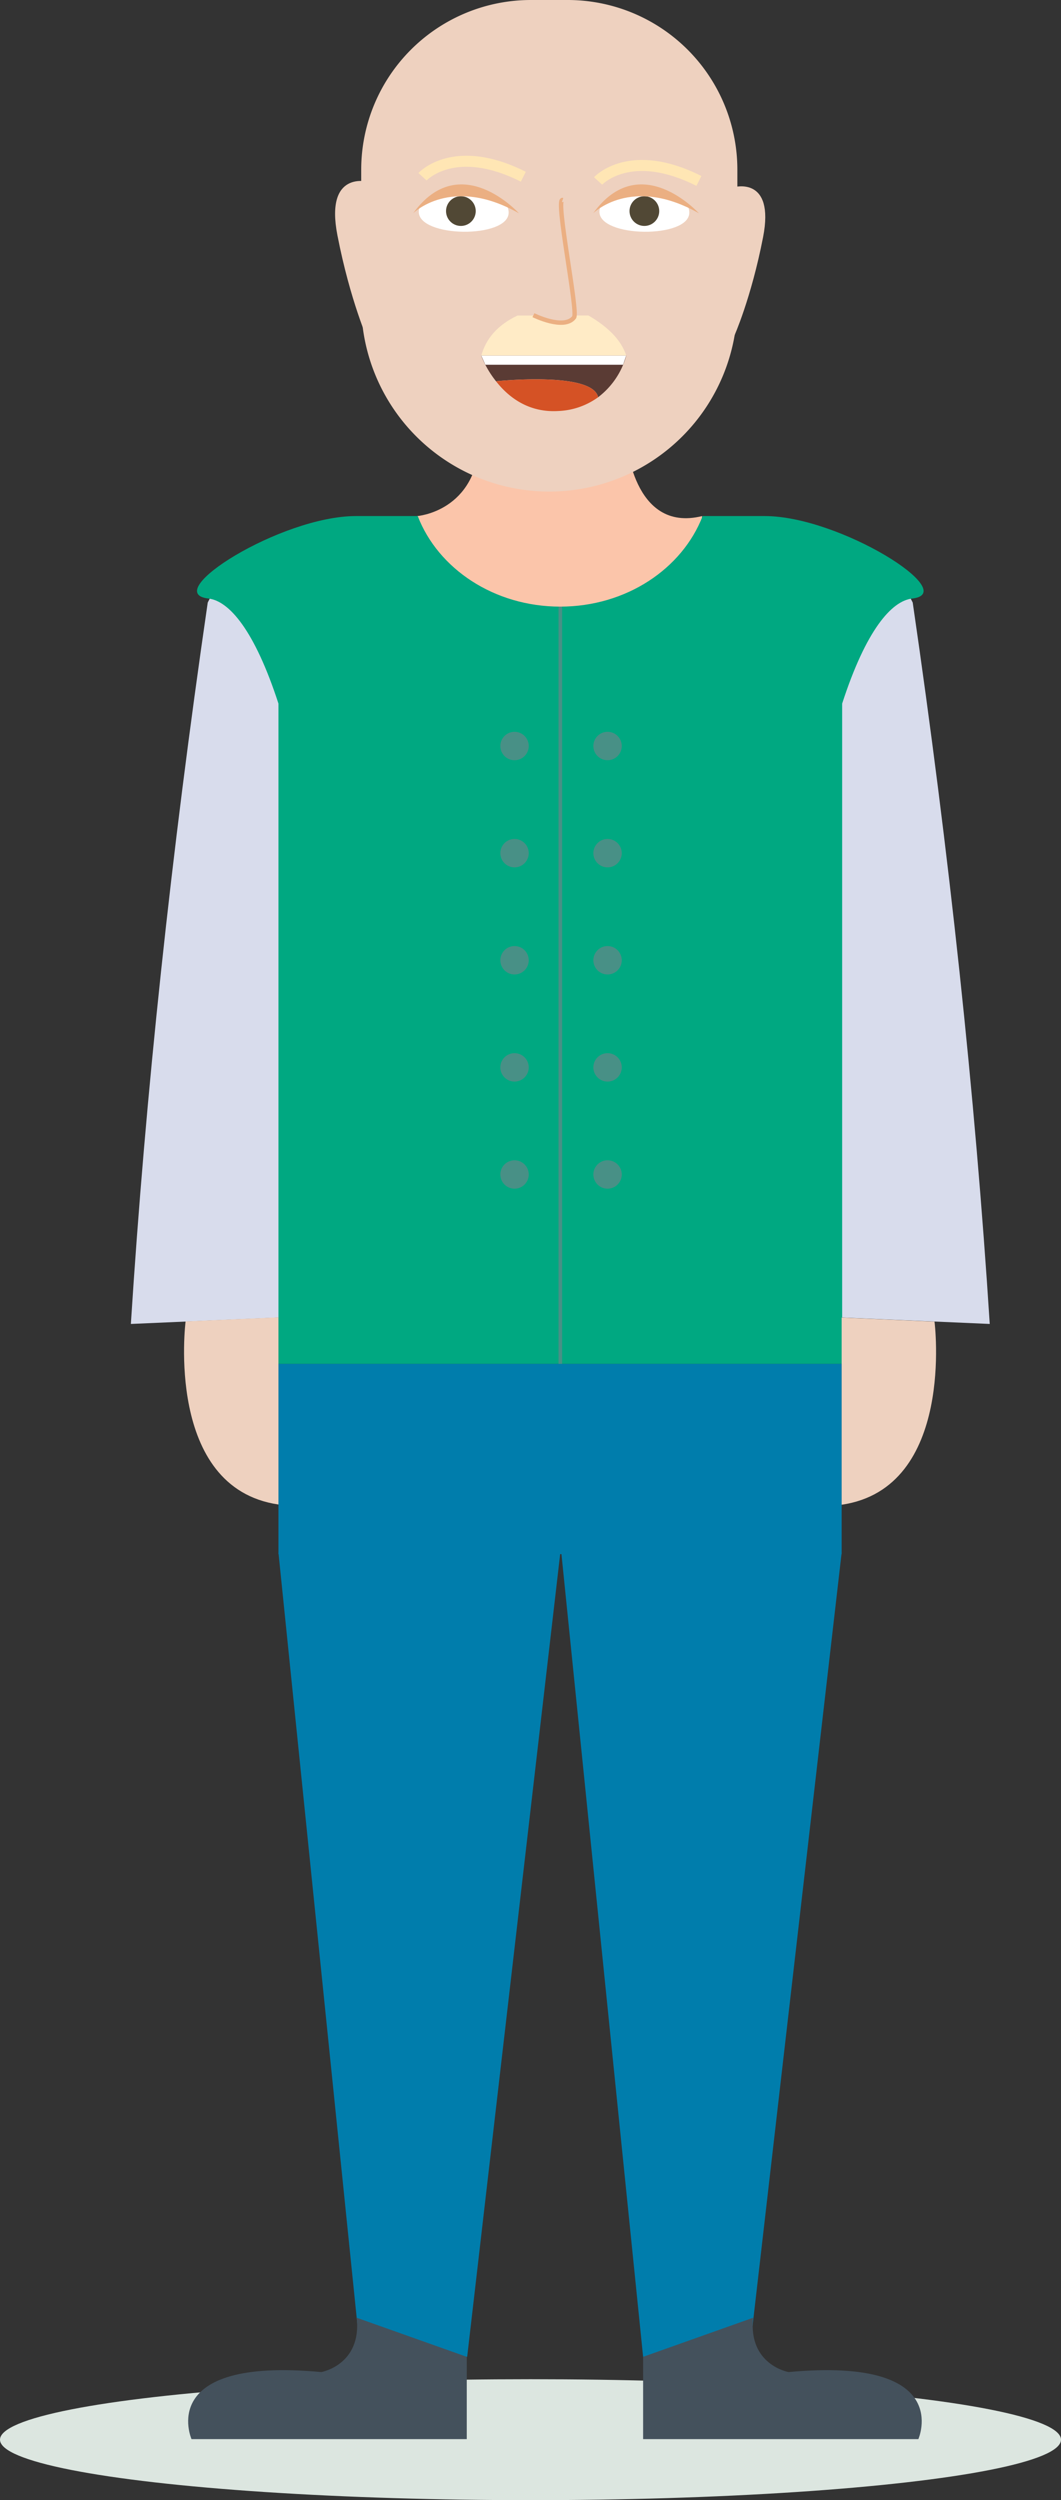 <svg xmlns="http://www.w3.org/2000/svg" viewBox="0 0 277.84 654.53"><rect x="0" y="0" width="277.84" height="654.53" fill="#333333" stroke="none"/><defs><style>.cls-1{fill:#dce6e0;}.cls-2{fill:#fbc5aa;}.cls-3{fill:#d8dcec;}.cls-4,.cls-5{fill:#00a881;}.cls-5{stroke:#489086;stroke-width:0.95px;}.cls-14,.cls-15,.cls-5{stroke-miterlimit:10;}.cls-6{fill:#007dac;}.cls-14,.cls-15,.cls-7{fill:#eed1bf;}.cls-8{fill:#44515c;}.cls-9{fill:#489086;}.cls-10{fill:#fff;}.cls-11{fill:#514835;}.cls-12{fill:#ebaf82;}.cls-13{fill:#ffebc6;}.cls-14{stroke:#ebaf82;stroke-width:1.15px;}.cls-15{stroke:#ffe6b4;stroke-width:2.89px;}.cls-16{fill:#5a3b34;}.cls-17{fill:#d55225;}</style></defs><g id="Layer_2" data-name="Layer 2"><g id="Avatar"><ellipse class="cls-1" cx="138.92" cy="638.69" rx="138.92" ry="15.83"/><path class="cls-2" d="M109.27,135.1s15.63-1.17,16.35-20H164s1.58,24.55,19.88,20l-1.66,14.1-37.39,14.89-32.47-8.71-7.92-15.76Z"/><path class="cls-3" d="M259.18,346.6l-48.77-2.13v-157s11.28-65,28.6-29.73Q253.41,256.5,259.18,346.6Z"/><path class="cls-3" d="M34.27,346.6,83,344.47v-157s-11.28-65-28.6-29.73Q40,256.5,34.27,346.6Z"/><path class="cls-4" d="M200.25,135.1H184c-5.33,13.79-20,23.71-37.3,23.71s-32-9.92-37.31-23.71H93.2c-19.65,0-51.49,20.13-38.64,21.59C60,157.3,66.68,165,72.92,184.2V357.06H220.53V184.2c6.24-19.25,12.94-26.9,18.36-27.51C251.74,155.23,219.9,135.1,200.25,135.1Z"/><line class="cls-5" x1="146.73" y1="357.06" x2="146.73" y2="158.81"/><rect class="cls-6" x="72.92" y="357.06" width="147.48" height="49.8"/><polygon class="cls-6" points="146.73 406.5 122.34 616.99 94.45 616.99 72.92 406.5 146.73 406.5"/><polygon class="cls-6" points="220.4 406.5 196.14 616.99 168.41 616.99 146.99 406.5 220.4 406.5"/><path class="cls-7" d="M48.6,345.94s-5.53,43.56,24.32,47.93v-49Z"/><path class="cls-7" d="M244.72,346s5.53,43.56-24.32,47.93v-49Z"/><path class="cls-8" d="M168.41,617v21.54h72.08s9.51-21.59-34-17.55c0,0-10.59-1.88-9.28-14.22"/><path class="cls-8" d="M122.23,617v21.54H50.15s-9.51-21.59,34-17.55c0,0,10.59-1.88,9.27-14.22"/><circle class="cls-9" cx="159.1" cy="195.3" r="3.72"/><circle class="cls-9" cx="134.74" cy="195.3" r="3.72"/><circle class="cls-9" cx="159.1" cy="223.35" r="3.72"/><circle class="cls-9" cx="134.74" cy="223.35" r="3.72"/><circle class="cls-9" cx="159.1" cy="251.39" r="3.72"/><circle class="cls-9" cx="134.74" cy="251.39" r="3.72"/><circle class="cls-9" cx="159.1" cy="279.43" r="3.72"/><circle class="cls-9" cx="134.74" cy="279.43" r="3.72"/><circle class="cls-9" cx="159.1" cy="307.47" r="3.72"/><circle class="cls-9" cx="134.74" cy="307.47" r="3.72"/><path class="cls-7" d="M96.51,47.61s-11.5-3.22-8.15,14,8.15,27.87,8.15,27.87Z"/><path class="cls-7" d="M139,0h9.66a44.43,44.43,0,0,1,44.43,44.43v35a49.26,49.26,0,0,1-49.26,49.26h0A49.26,49.26,0,0,1,94.59,79.41v-35A44.43,44.43,0,0,1,139,0Z"/><path class="cls-10" d="M133.2,55.68c.09-7.57-23.45-7.86-23.54-.28C109.57,62.24,133.11,62.52,133.2,55.68Z"/><path class="cls-10" d="M180.51,55.68c.09-7.57-23.45-7.86-23.54-.28C156.89,62.24,180.43,62.52,180.51,55.68Z"/><circle class="cls-11" cx="120.69" cy="55.26" r="3.89"/><circle class="cls-11" cx="168.74" cy="55.26" r="3.89"/><path class="cls-12" d="M108.19,55.84s10-10.05,27.7,0C135.89,55.84,120.5,38.82,108.19,55.84Z"/><path class="cls-12" d="M155.33,55.84s10-10.05,27.69,0C183,55.84,167.63,38.82,155.33,55.84Z"/><path class="cls-13" d="M135.53,82.6c-5.25,2.49-8.27,6.06-9.5,10.5H164c-1.32-4.07-4.77-7.52-9.9-10.5Z"/><path class="cls-14" d="M139.69,82.51s8,4,10.64.58c1.14-1.49-5-31.36-3-30.73"/><path class="cls-15" d="M110.64,46.27s8.33-9.13,26.4,0"/><path class="cls-15" d="M156.62,47.37s8.33-9.12,26.4,0"/><path class="cls-16" d="M164,93.1A20.56,20.56,0,0,1,156.62,104c-1.38-6.86-26.65-4.2-26.73-4.19A26.46,26.46,0,0,1,126,93.1Z"/><path class="cls-17" d="M156.62,104h0a19,19,0,0,1-10.44,3.6c-7.92.47-13.15-3.77-16.29-7.79C130,99.81,155.24,97.15,156.62,104Z"/><polygon class="cls-16" points="129.89 99.82 129.89 99.82 129.89 99.82 129.89 99.82"/><path class="cls-7" d="M192.23,49s10.72-3,7.6,13.06-7.6,26-7.6,26Z"/><polygon class="cls-10" points="126.03 93.1 127.11 95.49 163.16 95.49 163.97 93.1 126.03 93.1"/></g></g></svg>